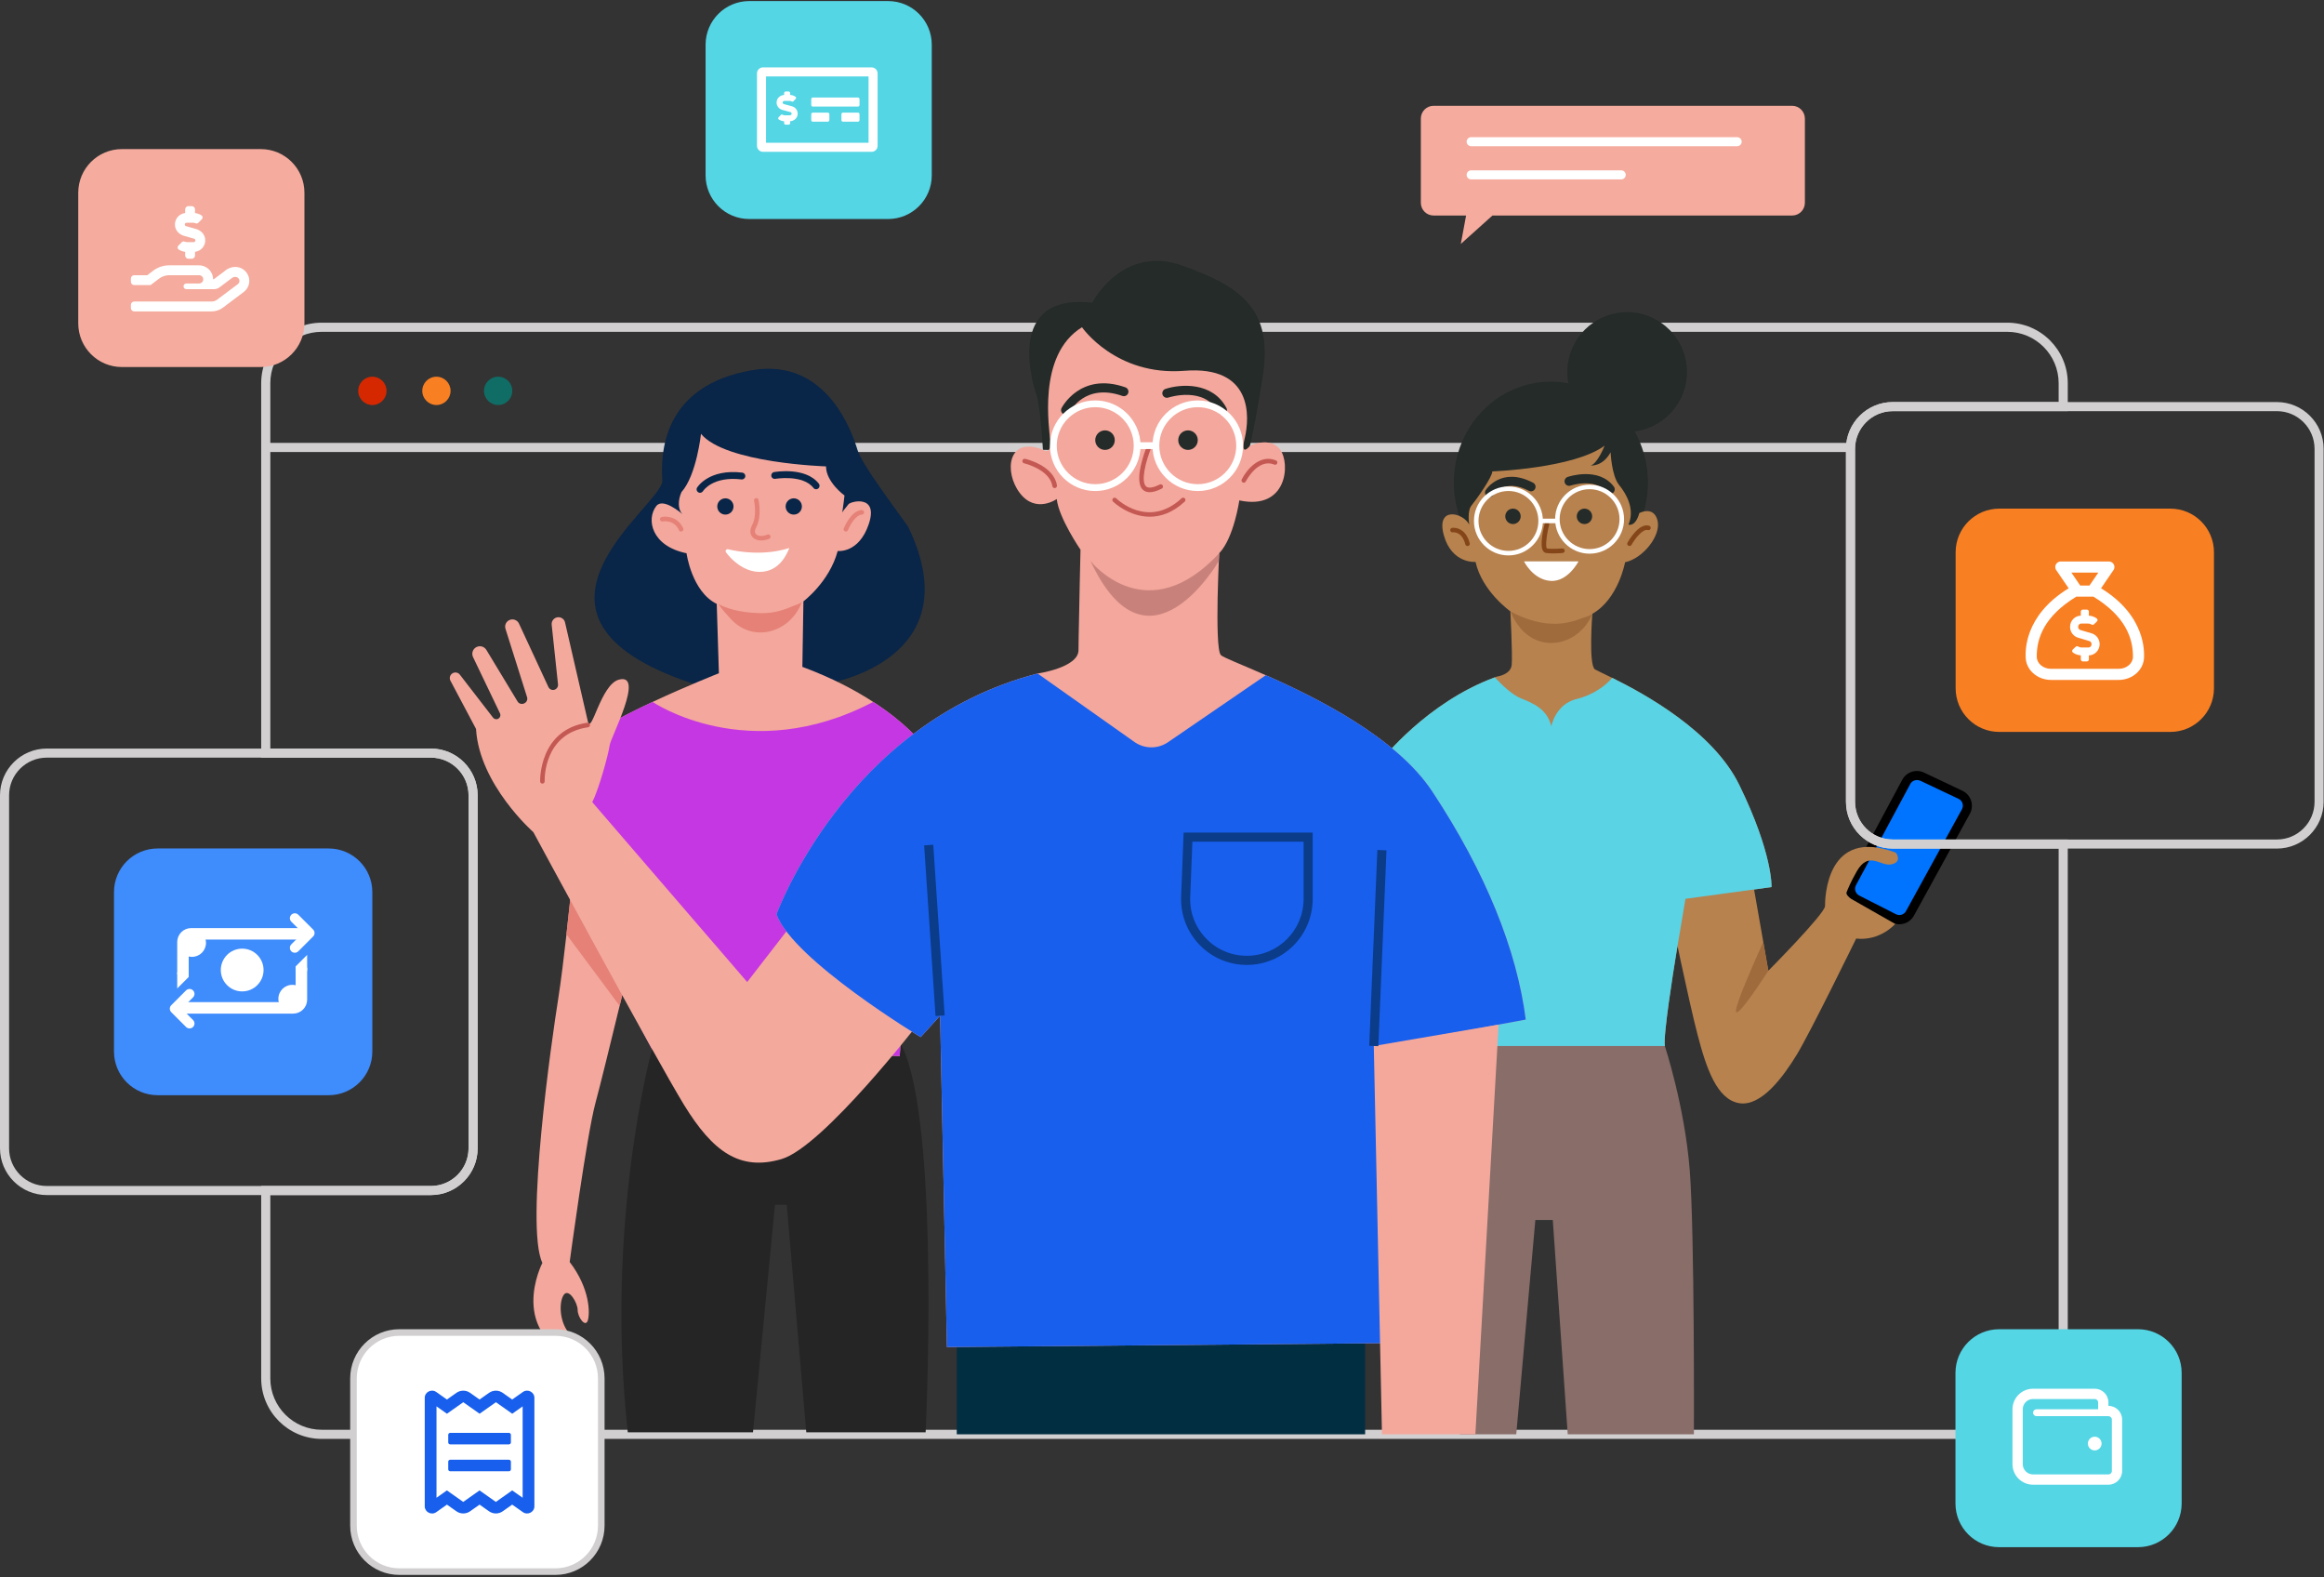 <svg width="538" height="365" viewBox="0 0 538 365" fill="none" xmlns="http://www.w3.org/2000/svg">
<rect x="0" y="0" width="538" height="365" fill="#333333" stroke="none"/>
<path d="M99.736 276.586H10.829C4.852 276.586 0 271.722 0 265.757V184.074C0 178.097 4.865 173.244 10.829 173.244H99.748C105.725 173.244 110.578 178.109 110.578 184.074V265.757C110.578 271.734 105.713 276.586 99.736 276.586ZM10.829 175.347C6.013 175.347 2.102 179.258 2.102 184.074V265.757C2.102 270.573 6.013 274.484 10.829 274.484H99.748C104.564 274.484 108.475 270.573 108.475 265.757V184.074C108.475 179.258 104.564 175.347 99.748 175.347H10.829Z" fill="#D1CFD0"/>
<path d="M76.086 253.473H36.497C30.911 253.473 26.389 248.951 26.389 243.365V206.477C26.389 200.892 30.911 196.369 36.497 196.369H76.086C81.671 196.369 86.194 200.892 86.194 206.477V243.365C86.194 248.939 81.671 253.473 76.086 253.473Z" fill="#3F8CFC"/>
<path d="M41.214 228.31V225.264H43.498V226.025L41.214 228.31Z" fill="white" stroke="white" stroke-width="0.381"/>
<path d="M70.912 221.456V224.502H68.628V223.74L70.912 221.456Z" fill="white" stroke="white" stroke-width="0.381"/>
<circle cx="56.063" cy="224.502" r="4.95" fill="white"/>
<path d="M42.355 224.121V218.029C42.355 216.978 43.208 216.125 44.259 216.125L69.008 216.125" stroke="white" stroke-width="2.665" stroke-linecap="square" stroke-linejoin="round"/>
<path d="M68.247 212.508L71.674 215.935L68.247 219.362" stroke="white" stroke-width="2.285" stroke-linecap="round" stroke-linejoin="round"/>
<path d="M69.77 225.263V231.356C69.77 232.407 68.918 233.259 67.867 233.259L43.117 233.259" stroke="white" stroke-width="2.665" stroke-linecap="square" stroke-linejoin="round"/>
<path d="M43.879 236.877L40.452 233.45L43.879 230.023" stroke="white" stroke-width="2.285" stroke-linecap="round" stroke-linejoin="round"/>
<circle cx="44.45" cy="218.219" r="3.236" fill="white"/>
<circle cx="67.676" cy="231.165" r="3.236" fill="white"/>
<path d="M205.595 50.689H173.45C167.864 50.689 163.342 46.166 163.342 40.581V10.354C163.342 4.769 167.864 0.246 173.45 0.246H205.595C211.181 0.246 215.703 4.769 215.703 10.354V40.569C215.703 46.154 211.181 50.689 205.595 50.689Z" fill="#54D6E5"/>
<g clip-path="url(#clip0_3829_108717)">
<path d="M201.766 15.593H176.636C175.865 15.593 175.24 16.218 175.24 16.989V33.743C175.24 34.514 175.865 35.139 176.636 35.139H201.766C202.537 35.139 203.162 34.514 203.162 33.743V16.989C203.162 16.218 202.537 15.593 201.766 15.593ZM201.068 33.045H177.334V17.687H201.068V33.045ZM188.154 28.158H191.645C191.837 28.158 191.994 28.002 191.994 27.809V26.413C191.994 26.22 191.837 26.064 191.645 26.064H188.154C187.961 26.064 187.805 26.22 187.805 26.413V27.809C187.805 28.002 187.961 28.158 188.154 28.158ZM198.625 26.064H195.135C194.942 26.064 194.786 26.22 194.786 26.413V27.809C194.786 28.002 194.942 28.158 195.135 28.158H198.625C198.818 28.158 198.974 28.002 198.974 27.809V26.413C198.974 26.22 198.818 26.064 198.625 26.064ZM188.154 24.668H198.625C198.818 24.668 198.974 24.512 198.974 24.319V22.923C198.974 22.73 198.818 22.574 198.625 22.574H188.154C187.961 22.574 187.805 22.73 187.805 22.923V24.319C187.805 24.512 187.961 24.668 188.154 24.668ZM181.118 25.441L182.959 25.94C183.141 25.99 183.268 26.139 183.268 26.302C183.268 26.512 183.072 26.682 182.829 26.682H181.68C181.499 26.682 181.321 26.637 181.166 26.553C181.032 26.48 180.868 26.493 180.763 26.605L180.237 27.16C180.101 27.303 180.123 27.537 180.286 27.648C180.648 27.895 181.074 28.036 181.523 28.064V28.507C181.523 28.7 181.679 28.856 181.872 28.856H182.57C182.763 28.856 182.919 28.7 182.919 28.507V28.06C183.887 28.012 184.664 27.25 184.664 26.302C184.664 25.509 184.113 24.806 183.324 24.593L181.483 24.094C181.3 24.044 181.174 23.895 181.174 23.732C181.174 23.522 181.37 23.352 181.613 23.352H182.762C182.943 23.352 183.121 23.398 183.275 23.481C183.41 23.553 183.574 23.541 183.678 23.429L184.205 22.874C184.341 22.731 184.318 22.497 184.156 22.386C183.794 22.139 183.368 21.998 182.919 21.97V21.527C182.919 21.334 182.763 21.178 182.57 21.178H181.872C181.679 21.178 181.523 21.334 181.523 21.527V21.974C180.555 22.022 179.778 22.784 179.778 23.732C179.778 24.525 180.328 25.228 181.118 25.441Z" fill="white"/>
</g>
<path d="M414.87 24.484H331.879C330.241 24.484 328.921 25.804 328.921 27.441V46.924C328.921 48.562 330.241 49.882 331.879 49.882H339.396L338.173 56.458L345.495 49.882H414.87C416.508 49.882 417.828 48.562 417.828 46.924V27.441C417.816 25.804 416.496 24.484 414.87 24.484Z" fill="#F5AB9D"/>
<path d="M402.147 33.846H340.57C339.983 33.846 339.519 33.37 339.519 32.795C339.519 32.221 339.995 31.744 340.57 31.744H402.147C402.734 31.744 403.198 32.221 403.198 32.795C403.198 33.37 402.721 33.846 402.147 33.846Z" fill="white"/>
<path d="M375.306 41.522H340.57C339.983 41.522 339.519 41.045 339.519 40.471C339.519 39.896 339.995 39.419 340.57 39.419H375.306C375.893 39.419 376.357 39.896 376.357 40.471C376.357 41.045 375.893 41.522 375.306 41.522Z" fill="white"/>
<path d="M441.296 180.957L428.719 204.388C427.973 205.769 428.511 207.492 429.916 208.213L438.423 212.54C439.768 213.225 441.418 212.723 442.151 211.391L455.095 187.826C455.877 186.408 455.303 184.636 453.836 183.952L444.962 179.747C443.618 179.111 442.005 179.637 441.296 180.957Z" fill="#0074FF"/>
<path d="M439.707 213.909C439.12 213.909 438.509 213.774 437.947 213.481L429.44 209.154C428.511 208.678 427.827 207.871 427.509 206.869C427.191 205.866 427.301 204.815 427.79 203.899L440.367 180.468C441.345 178.659 443.557 177.926 445.415 178.806L454.288 183.01C455.242 183.462 455.987 184.306 456.305 185.308C456.623 186.31 456.525 187.423 456.012 188.351L443.068 211.917C442.371 213.188 441.064 213.909 439.707 213.909ZM443.765 180.529C443.141 180.529 442.543 180.859 442.225 181.446L429.648 204.876C429.428 205.292 429.379 205.769 429.525 206.221C429.672 206.673 429.978 207.04 430.405 207.26L438.912 211.587C439.756 212.014 440.782 211.697 441.235 210.865L454.178 187.3C454.411 186.873 454.459 186.384 454.313 185.919C454.166 185.455 453.836 185.088 453.396 184.88L444.523 180.676C444.278 180.59 444.021 180.529 443.765 180.529Z" fill="black"/>
<path d="M428.059 102.5H61.528V104.615H428.059V102.5Z" fill="#D1CFD0"/>
<path d="M86.205 93.737C88.014 93.737 89.481 92.27 89.481 90.461C89.481 88.652 88.014 87.185 86.205 87.185C84.396 87.185 82.93 88.652 82.93 90.461C82.93 92.27 84.396 93.737 86.205 93.737Z" fill="#D62800"/>
<path d="M101.032 93.737C102.841 93.737 104.307 92.27 104.307 90.461C104.307 88.652 102.841 87.185 101.032 87.185C99.222 87.185 97.756 88.652 97.756 90.461C97.756 92.27 99.222 93.737 101.032 93.737Z" fill="#F97F23"/>
<path d="M115.32 93.737C117.129 93.737 118.595 92.27 118.595 90.461C118.595 88.652 117.129 87.185 115.32 87.185C113.511 87.185 112.044 88.652 112.044 90.461C112.044 92.27 113.511 93.737 115.32 93.737Z" fill="#0F6D66"/>
<path d="M464.677 333.018H74.472C66.747 333.018 60.465 326.735 60.465 319.011V274.484H99.736C104.552 274.484 108.463 270.573 108.463 265.757V184.074C108.463 179.258 104.552 175.347 99.736 175.347H60.465V88.689C60.465 80.964 66.747 74.682 74.472 74.682H464.677C472.402 74.682 478.684 80.964 478.684 88.689V95.154H438.167C433.363 95.154 429.44 99.066 429.44 103.881V185.565C429.44 190.381 433.351 194.292 438.167 194.292H478.684V319.011C478.684 326.735 472.402 333.018 464.677 333.018ZM62.579 276.586V319.011C62.579 325.574 67.921 330.903 74.472 330.903H464.677C471.241 330.903 476.57 325.562 476.57 319.011V196.394H438.167C432.19 196.394 427.337 191.529 427.337 185.565V103.881C427.337 97.905 432.202 93.052 438.167 93.052H476.57V88.689C476.57 82.125 471.229 76.796 464.677 76.796H74.472C67.908 76.796 62.579 82.138 62.579 88.689V173.244H99.748C105.725 173.244 110.577 178.109 110.577 184.074V265.757C110.577 271.734 105.713 276.586 99.748 276.586H62.579Z" fill="#D1CFD0"/>
<path d="M214.286 331.49C214.286 331.49 217.525 264.73 209.592 243.928C201.66 223.137 150.949 242.791 150.949 242.791C150.949 242.791 139.985 282.563 145.326 331.49H174.318L179.403 278.847H182.128L186.651 331.49H214.286Z" fill="#252525"/>
<path d="M146.683 219.409C146.683 219.409 145.216 225.496 143.444 232.781C141.403 241.19 138.946 251.2 137.846 255.27C135.792 262.873 131.881 292.072 131.881 292.072C136.611 298.245 136.611 304.001 136.061 305.651C135.499 307.302 133.727 304.833 133.727 303.183C133.727 301.532 131.673 298.049 130.512 299.675C129.351 301.325 129.412 306.25 132.089 308.939C134.766 311.604 134.973 315.1 134.973 315.1C116.884 308.939 125.562 292.28 125.562 292.28C121.492 283.859 127.774 240.261 129.217 231.216C129.84 227.268 130.549 221.487 131.136 216.231C131.918 209.399 132.505 203.422 132.505 203.422L146.683 219.409Z" fill="#F4A79C"/>
<path d="M146.683 219.409C146.683 219.409 145.217 225.496 143.444 232.781L131.124 216.231C131.906 209.399 132.493 203.422 132.493 203.422L146.683 219.409Z" fill="#E58177"/>
<path d="M174.159 85.67C152.929 89.275 152.978 105.544 153.332 111.191C153.687 116.837 113.621 142.566 160.165 158.137H191.845C191.845 158.137 225.103 152.711 210.228 121.91C207.075 117.4 199.546 107.548 198.507 104.138C197.468 100.728 191.662 82.7 174.159 85.67Z" fill="#092547"/>
<path d="M212.979 171.582L208.285 244.404L150.937 242.779L130.806 204.999C130.806 204.999 129.266 179.49 133.263 173.403C135.231 170.384 143.359 166.058 151.071 162.452C158.955 158.761 166.423 155.815 166.423 155.815L165.922 139.767C160.116 136.907 158.93 128.045 158.93 128.045C150.754 126.383 149.556 120.125 151.939 117.106C153.491 115.138 157.61 118.683 158.014 119.001C157.989 118.964 157.965 118.94 157.916 118.891C156.877 117.852 156.963 115.627 157.757 113.892C161.253 110.005 162.279 100.41 162.279 100.41C167.902 107.218 191.223 107.939 191.223 107.939C191.223 111.594 195.5 114.674 195.5 114.674C195.5 114.674 195.207 117.253 194.987 118.61C195.329 117.95 196.038 117.253 196.38 116.74C196.857 116.018 203.433 114.356 201.135 121.25C198.837 128.143 193.924 127.52 193.924 127.52C192.017 134.658 185.991 139.18 185.991 139.18L185.747 154.336C192.628 156.891 198.018 159.763 202.125 162.44C209.764 167.378 212.979 171.582 212.979 171.582Z" fill="#F4A79C"/>
<path d="M212.979 171.582L208.285 244.404L150.937 242.779L130.806 204.999C130.806 204.999 129.266 179.49 133.263 173.403C135.231 170.384 143.359 166.058 151.071 162.452C151.071 162.452 173.206 177.608 202.137 162.452C209.764 167.378 212.979 171.582 212.979 171.582Z" fill="#C537E2"/>
<path d="M176.127 141.906C172.863 141.857 169.319 141.344 166.349 139.84C166.544 139.938 166.239 139.657 166.349 139.84C166.85 140.745 168.292 142.248 168.977 143.03C174.257 149.068 183.069 146.391 185.636 139.278C185.502 139.632 183.815 140.158 183.448 140.317C182.605 140.684 181.749 141.001 180.869 141.27C179.305 141.735 177.716 141.942 176.127 141.906Z" fill="#E58177"/>
<path d="M162.046 114.051C161.9 114.051 161.765 114.014 161.631 113.928C161.264 113.696 161.142 113.22 161.374 112.853C161.484 112.67 164.149 108.465 171.837 109.382C172.264 109.431 172.582 109.822 172.533 110.262C172.484 110.689 172.093 111.007 171.653 110.958C165.029 110.164 162.816 113.537 162.731 113.684C162.572 113.916 162.315 114.051 162.046 114.051Z" fill="#092547"/>
<path d="M188.936 113.232C188.704 113.232 188.46 113.122 188.313 112.926C185.869 109.748 179.537 110.812 179.476 110.824C179.048 110.897 178.633 110.616 178.559 110.176C178.486 109.748 178.767 109.333 179.195 109.259C179.488 109.211 186.529 108.013 189.56 111.948C189.829 112.291 189.768 112.792 189.413 113.061C189.279 113.171 189.108 113.232 188.936 113.232Z" fill="#092547"/>
<path d="M176.213 125.087C175.394 125.087 174.673 124.831 174.209 124.317C173.573 123.621 173.549 122.594 174.135 121.482C175.296 119.294 174.575 115.933 174.563 115.908C174.502 115.627 174.673 115.346 174.966 115.285C175.248 115.224 175.529 115.395 175.59 115.688C175.626 115.835 176.409 119.453 175.064 121.995C174.808 122.484 174.575 123.168 174.991 123.621C175.406 124.061 176.445 124.244 177.643 123.731C177.912 123.609 178.218 123.743 178.34 124.012C178.45 124.281 178.328 124.586 178.059 124.709C177.423 124.953 176.788 125.087 176.213 125.087Z" fill="#E58177"/>
<path d="M168.537 127.117C170.896 127.679 176.75 128.705 182.666 126.848C182.703 126.835 182.727 126.86 182.715 126.897C182.397 127.508 180.796 132.36 175.846 132.36C172.057 132.36 169.062 129.243 168.06 127.825C167.816 127.483 168.133 127.019 168.537 127.117Z" fill="white"/>
<path d="M195.817 123.022C195.756 123.022 195.683 123.01 195.622 122.985C195.353 122.875 195.219 122.57 195.329 122.301C195.5 121.873 197.101 118.121 199.496 118.047C199.765 118.047 200.034 118.267 200.034 118.561C200.046 118.854 199.814 119.098 199.521 119.098C198.066 119.147 196.697 121.702 196.294 122.692C196.221 122.9 196.025 123.022 195.817 123.022Z" fill="#E58177"/>
<path d="M157.671 123.022C157.476 123.022 157.28 122.912 157.195 122.716C156.033 120.199 153.516 120.663 153.406 120.687C153.124 120.749 152.843 120.565 152.782 120.272C152.721 119.991 152.904 119.71 153.198 119.649C154.383 119.404 156.95 119.636 158.16 122.264C158.282 122.533 158.172 122.839 157.904 122.961C157.818 123.01 157.745 123.022 157.671 123.022Z" fill="#E58177"/>
<path d="M167.926 119.098C168.966 119.098 169.808 118.256 169.808 117.216C169.808 116.177 168.966 115.334 167.926 115.334C166.887 115.334 166.044 116.177 166.044 117.216C166.044 118.256 166.887 119.098 167.926 119.098Z" fill="#092547"/>
<path d="M183.754 119.098C184.794 119.098 185.637 118.256 185.637 117.216C185.637 116.177 184.794 115.334 183.754 115.334C182.715 115.334 181.872 116.177 181.872 117.216C181.872 118.256 182.715 119.098 183.754 119.098Z" fill="#092547"/>
<path d="M384.057 239.32L385.402 242.082C385.402 242.082 390.01 256.04 391.171 270.829C392.32 285.631 392.136 331.954 392.136 331.954H362.924L359.465 282.355H355.432L351.007 331.954H337.941L345.727 242.082H385.402" fill="#886D69"/>
<path d="M438.729 213.835C438.729 213.835 435.318 217.832 429.696 217.221C429.696 217.221 419.038 239.038 415.97 244.05C412.915 249.073 407.769 256.174 402.623 255.319C397.477 254.451 395.021 247.338 392.943 239.32C390.853 231.302 386.819 211.697 386.819 211.697C386.819 211.697 387.064 203.972 390.743 203.361C394.41 202.75 405.691 203.727 405.691 203.727L408.197 218.003L409.37 224.665C409.37 224.665 422.485 211.44 422.485 209.716C422.485 207.993 422.729 191.212 438.9 197.347C438.9 197.347 440.489 199.425 437.922 200.036C435.343 200.647 432.666 196.761 429.843 201.65C428.364 204.229 427.74 205.854 427.435 206.612C427.288 206.979 428.119 207.785 428.559 208.042L438.729 213.835Z" fill="#B7824E"/>
<path d="M409.359 224.677C409.359 224.677 401.866 236.411 401.866 233.954C401.866 232.255 405.753 223.394 408.185 218.016L409.359 224.677Z" fill="#A06B3C"/>
<path d="M376.675 99.946C384.323 99.946 390.523 93.746 390.523 86.098C390.523 78.45 384.323 72.249 376.675 72.249C369.027 72.249 362.827 78.45 362.827 86.098C362.827 93.746 369.027 99.946 376.675 99.946Z" fill="#242B29"/>
<path d="M359.026 135C371.433 135 381.491 124.554 381.491 111.667C381.491 98.781 371.433 88.334 359.026 88.334C346.619 88.334 336.561 98.781 336.561 111.667C336.561 124.554 346.619 135 359.026 135Z" fill="#242B29"/>
<path d="M410.104 205.304L390.181 208.018C390.181 208.018 388.519 217.918 387.957 221.242C387.407 224.579 384.974 239.857 385.414 242.082H345.74L319.926 175.811C319.926 175.811 330.254 162.574 346.045 156.768C346.192 156.707 346.339 156.658 346.485 156.597C346.485 156.597 349.761 156.194 349.957 153.847C350.164 151.5 349.651 141.49 349.651 141.49C349.651 141.49 343.112 136.894 341.584 130.05C341.584 130.05 336.072 130.551 334.226 123.816C332.405 117.082 338.7 118.622 340.117 121.396C340.069 121.042 339.653 118.206 340.655 116.984C341.731 115.688 345.471 110.408 345.471 109.1C345.471 109.1 364.343 108.416 371.456 103.148C371.371 103.392 369.806 107.267 368.266 107.731C368.266 107.731 371.016 108.037 372.849 104.676C372.849 104.676 373.082 110.176 374.842 112.278C376.59 114.393 378.509 117.974 376.981 121.421C376.981 121.421 378.582 122.032 379.499 118.744C379.499 118.744 382.786 116.984 383.703 120.418C384.62 123.865 380.415 129.219 376.198 130.135C376.198 130.135 374.671 138.63 368.62 142.065C368.62 142.065 367.704 153.92 369.232 154.923C369.574 155.143 371.041 155.803 373.204 156.878C380.709 160.582 396.549 169.235 402.624 181.653C410.458 197.653 410.104 205.304 410.104 205.304Z" fill="#B7824E"/>
<path d="M410.104 205.304L390.181 208.018C390.181 208.018 388.519 217.918 387.957 221.243C387.407 224.579 384.974 239.858 385.414 242.082H345.74L319.926 175.811C319.926 175.811 330.254 162.574 346.045 156.769C347.488 158.321 350.03 160.814 352.059 161.609C355.102 162.819 358.182 164.176 359.124 168.087C359.124 168.087 360.052 162.965 365.015 161.768C368.804 160.851 371.811 158.614 373.216 156.879C380.721 160.582 396.561 169.236 402.636 181.654C410.458 197.653 410.104 205.304 410.104 205.304Z" fill="#5AD3E5"/>
<path d="M359.026 144.35C355.762 144.179 352.548 143.079 349.639 141.478C349.822 141.576 350.054 142.432 350.152 142.615C350.616 143.544 351.191 144.424 351.839 145.218C356.899 151.44 365.797 149.068 368.62 142.053C368.474 142.407 366.775 142.872 366.396 143.018C365.54 143.348 364.672 143.654 363.78 143.874C362.216 144.289 360.615 144.436 359.026 144.35Z" fill="#A06B3C"/>
<path d="M359.613 128.082C359.038 128.082 358.451 128.058 357.938 127.984C357.645 127.948 357.388 127.776 357.217 127.508C356.361 126.224 357.388 121.995 357.608 121.152C357.681 120.871 357.975 120.7 358.256 120.773C358.537 120.846 358.708 121.127 358.635 121.421C357.975 123.987 357.73 126.615 358.121 126.945C359.454 127.129 361.629 126.933 361.654 126.933C361.923 126.909 362.204 127.116 362.228 127.41C362.253 127.703 362.045 127.96 361.752 127.984C361.678 127.996 360.7 128.082 359.613 128.082Z" fill="#844618"/>
<path d="M352.804 129.928H365.417C365.417 129.928 362.948 134.743 358.903 134.438C354.857 134.132 352.804 129.928 352.804 129.928Z" fill="white"/>
<path d="M344.836 115.041C344.64 115.041 344.457 114.992 344.274 114.882C343.785 114.576 343.626 113.928 343.931 113.44C343.968 113.378 347.488 107.842 354.919 111.728C355.433 111.997 355.628 112.633 355.359 113.146C355.091 113.66 354.455 113.867 353.942 113.586C348.295 110.628 345.826 114.381 345.716 114.54C345.532 114.87 345.19 115.041 344.836 115.041Z" fill="#242B29"/>
<path d="M372.739 114.332C372.422 114.332 372.104 114.185 371.896 113.904C369.329 110.482 363.633 112.376 363.572 112.388C363.022 112.572 362.423 112.278 362.24 111.728C362.057 111.178 362.35 110.579 362.9 110.384C363.193 110.286 370.099 107.976 373.595 112.621C373.949 113.085 373.852 113.745 373.387 114.1C373.179 114.258 372.959 114.332 372.739 114.332Z" fill="#242B29"/>
<path d="M350.25 121.286C351.236 121.286 352.035 120.487 352.035 119.502C352.035 118.516 351.236 117.717 350.25 117.717C349.265 117.717 348.466 118.516 348.466 119.502C348.466 120.487 349.265 121.286 350.25 121.286Z" fill="#242B29"/>
<path d="M366.799 121.286C367.785 121.286 368.584 120.487 368.584 119.502C368.584 118.516 367.785 117.717 366.799 117.717C365.814 117.717 365.015 118.516 365.015 119.502C365.015 120.487 365.814 121.286 366.799 121.286Z" fill="#242B29"/>
<path d="M339.726 126.371C339.494 126.371 339.274 126.212 339.213 125.98C338.418 122.9 336.353 123.193 336.328 123.205C336.035 123.254 335.766 123.059 335.729 122.765C335.68 122.472 335.876 122.203 336.169 122.166C336.206 122.154 339.213 121.726 340.239 125.723C340.313 126.004 340.142 126.298 339.86 126.371C339.812 126.359 339.775 126.371 339.726 126.371Z" fill="#844618"/>
<path d="M377.225 126.371C377.139 126.371 377.054 126.347 376.968 126.31C376.711 126.163 376.626 125.845 376.76 125.589C377.029 125.112 379.4 120.981 381.759 121.665C382.041 121.751 382.199 122.032 382.126 122.313C382.053 122.594 381.759 122.753 381.478 122.68C380.305 122.338 378.533 124.599 377.689 126.114C377.591 126.273 377.42 126.371 377.225 126.371Z" fill="#844618"/>
<path d="M349.198 128.547C344.798 128.547 341.217 124.965 341.217 120.565C341.217 116.165 344.798 112.584 349.198 112.584C353.598 112.584 357.179 116.165 357.179 120.565C357.179 124.965 353.598 128.547 349.198 128.547ZM349.198 113.635C345.372 113.635 342.268 116.74 342.268 120.565C342.268 124.391 345.372 127.495 349.198 127.495C353.024 127.495 356.128 124.391 356.128 120.565C356.128 116.74 353.024 113.635 349.198 113.635Z" fill="white"/>
<path d="M367.985 128.143C363.585 128.143 360.004 124.562 360.004 120.162C360.004 115.762 363.585 112.18 367.985 112.18C372.385 112.18 375.967 115.762 375.967 120.162C375.967 124.562 372.385 128.143 367.985 128.143ZM367.985 113.219C364.16 113.219 361.055 116.324 361.055 120.15C361.055 123.975 364.16 127.08 367.985 127.08C371.811 127.08 374.915 123.975 374.915 120.15C374.915 116.336 371.811 113.219 367.985 113.219Z" fill="white"/>
<path d="M360.517 120.04H356.654V121.091H360.517V120.04Z" fill="white"/>
<path d="M316.027 307.937H221.485V331.954H316.027V307.937Z" fill="#022E42"/>
<path d="M252.849 70.049C252.849 70.049 259.767 56.58 273.615 61.444C287.463 66.309 294.76 71.736 292.328 87.075C289.895 102.415 288.771 105.409 288.771 105.409L241.433 104.101C241.433 104.101 240.871 93.993 239.942 91.378C239.013 88.762 232.633 67.812 252.849 70.049Z" fill="#242B29"/>
<path d="M104.661 155.889C105.224 155.473 106.03 155.583 106.458 156.145L114.134 166.082C114.464 166.498 115.063 166.583 115.478 166.253C115.833 165.972 115.943 165.495 115.747 165.092L109.489 152.038C109.123 151.207 109.44 150.229 110.235 149.789C111.066 149.325 112.105 149.606 112.594 150.413L119.817 162.354C120.123 162.868 120.783 163.063 121.321 162.806L121.394 162.77C121.932 162.513 122.188 161.914 122.017 161.352L117.018 145.536C116.762 144.717 117.153 143.837 117.947 143.495C118.778 143.128 119.756 143.495 120.147 144.326L126.955 159.005C127.261 159.653 128.055 159.885 128.654 159.494C129.021 159.25 129.229 158.834 129.18 158.394L127.713 144.583C127.615 143.654 128.349 142.847 129.278 142.847C130.011 142.847 130.646 143.348 130.805 144.057C131.832 148.506 135.377 163.809 136.061 166.852C136.868 170.421 139.031 158.431 143.272 157.294C149.359 155.669 141.366 170.641 141.133 172.487C140.901 174.332 138.713 182.521 137.1 185.638L172.973 227.281L183.24 214.019L212.978 236.399C212.978 236.399 190.598 265.415 180.93 268.251C171.262 271.098 165.004 266.539 158.367 255.735C151.73 244.93 123.472 192.593 123.472 192.593C123.472 192.593 110.956 181.593 110.198 168.698L104.282 157.551C103.977 156.976 104.136 156.267 104.661 155.889Z" fill="#F4A99D"/>
<path d="M125.563 181.36C125.281 181.36 125.049 181.14 125.037 180.847C125.037 180.725 124.719 168.881 135.988 167.268C136.27 167.219 136.538 167.427 136.587 167.72C136.624 168.013 136.428 168.27 136.135 168.319C125.819 169.798 126.076 180.358 126.088 180.81C126.1 181.104 125.868 181.348 125.575 181.36C125.575 181.348 125.563 181.36 125.563 181.36Z" fill="#C45853"/>
<path d="M353.208 235.971L322.761 241.605L320.5 310.858L219.212 311.763L217.635 235.066L213.137 240.029C213.137 240.029 183.583 222.208 179.745 211.599C179.745 211.599 195.769 167.39 240.198 155.876C240.198 155.876 249.67 154.532 249.67 150.462C249.67 149.814 249.683 148.787 249.707 147.504C249.817 140.769 250.135 127.227 250.135 127.227C250.135 127.227 245.099 119.881 244.635 115.493C244.635 115.493 239.782 118.964 236.079 114.099C232.363 109.235 233.268 100.826 241.445 104.101C241.445 104.101 243.254 105.421 243.131 102.415C243.021 99.408 239.917 82.248 250.477 75.733C250.477 75.733 258.287 87.075 274.177 85.817C290.066 84.545 289.296 96.536 288.172 101.327C287.035 106.118 289.369 103.173 289.369 103.173C289.369 103.173 293.953 100.887 296.348 104.065C298.756 107.243 297.998 118.206 286.9 115.811C286.9 115.811 285.641 124.513 282.244 128.033C282.244 128.033 282.207 128.693 282.158 129.818C282.072 131.724 281.95 134.951 281.877 138.349C281.767 144.301 281.828 150.755 282.622 151.611C283.124 152.148 287.255 153.725 293.024 156.267C304.758 161.45 323.238 170.617 331.549 183.169C343.955 201.906 351.179 219.947 353.208 235.971Z" fill="#F4A79C"/>
<path d="M282.243 128.046C282.243 128.046 282.207 128.706 282.158 129.83C282.158 129.83 265.755 158.345 252.457 129.854C252.958 130.466 265.645 145.866 282.243 128.046Z" fill="#C9827B"/>
<path d="M353.208 235.971L322.761 241.605L320.5 310.858L219.212 311.763L217.635 235.066L213.137 240.028C213.137 240.028 183.583 222.208 179.745 211.599C179.745 211.599 195.769 167.39 240.198 155.876L262.614 171.717C264.949 173.367 268.041 173.379 270.388 171.778L293.036 156.267C304.77 161.45 323.25 170.617 331.562 183.169C343.955 201.906 351.179 219.947 353.208 235.971Z" fill="#185FED"/>
<path d="M318.031 242.082L319.926 331.955H341.547L346.925 237.132L318.031 242.082Z" fill="#F4A89C"/>
<path d="M246.688 95.973C246.529 95.973 246.37 95.937 246.223 95.863C245.698 95.607 245.49 94.971 245.746 94.458C245.783 94.372 250.061 85.975 260.524 89.642C261.074 89.838 261.367 90.437 261.171 90.987C260.976 91.537 260.377 91.818 259.827 91.634C251.161 88.591 247.775 95.118 247.641 95.387C247.445 95.766 247.079 95.973 246.688 95.973Z" fill="#242B29"/>
<path d="M282.977 95.974C282.598 95.974 282.231 95.766 282.048 95.411C278.858 89.361 270.803 91.903 270.461 92.013C269.911 92.197 269.312 91.891 269.128 91.341C268.945 90.791 269.251 90.192 269.801 90.009C273.272 88.872 280.691 88.322 283.918 94.421C284.187 94.934 283.991 95.57 283.478 95.851C283.307 95.937 283.136 95.974 282.977 95.974Z" fill="#242B29"/>
<path d="M266.182 119.587C261.293 119.587 257.712 116.141 257.663 116.092C257.455 115.884 257.455 115.554 257.651 115.346C257.859 115.138 258.189 115.138 258.397 115.334C258.702 115.627 265.828 122.447 273.54 115.322C273.748 115.126 274.09 115.138 274.286 115.346C274.482 115.566 274.469 115.896 274.261 116.092C271.426 118.707 268.639 119.587 266.182 119.587Z" fill="#C45853"/>
<path d="M266.135 113.916C265.499 113.916 264.986 113.733 264.582 113.354C262.346 111.288 265.157 104.15 265.487 103.344C265.597 103.075 265.902 102.94 266.171 103.05C266.44 103.16 266.575 103.466 266.465 103.735C265.328 106.521 264.02 111.386 265.304 112.572C265.964 113.183 267.394 112.682 268.469 112.144C268.726 112.009 269.044 112.119 269.178 112.376C269.313 112.633 269.203 112.95 268.946 113.085C267.834 113.647 266.905 113.916 266.135 113.916Z" fill="#C45853"/>
<path d="M287.927 111.716C287.854 111.716 287.769 111.704 287.695 111.655C287.439 111.521 287.329 111.203 287.463 110.946C288.563 108.746 291.631 105.006 295.383 106.558C295.652 106.668 295.774 106.974 295.664 107.243C295.554 107.512 295.249 107.634 294.98 107.524C291.203 105.959 288.429 111.362 288.404 111.411C288.306 111.606 288.123 111.716 287.927 111.716Z" fill="#C45853"/>
<path d="M244.158 112.963C243.901 112.963 243.681 112.78 243.632 112.523C242.997 108.624 237.142 107.243 237.081 107.23C236.8 107.169 236.617 106.888 236.69 106.595C236.751 106.314 237.032 106.13 237.326 106.192C237.594 106.253 243.938 107.744 244.684 112.34C244.732 112.633 244.537 112.902 244.244 112.951C244.219 112.963 244.182 112.963 244.158 112.963Z" fill="#C45853"/>
<path d="M255.806 104.126C257.055 104.126 258.067 103.114 258.067 101.865C258.067 100.616 257.055 99.604 255.806 99.604C254.557 99.604 253.545 100.616 253.545 101.865C253.545 103.114 254.557 104.126 255.806 104.126Z" fill="#242B29"/>
<path d="M275.02 104.126C276.269 104.126 277.281 103.114 277.281 101.865C277.281 100.616 276.269 99.604 275.02 99.604C273.771 99.604 272.759 100.616 272.759 101.865C272.759 103.114 273.771 104.126 275.02 104.126Z" fill="#242B29"/>
<path d="M253.546 113.647C247.764 113.647 243.059 108.942 243.059 103.16C243.059 97.379 247.764 92.673 253.546 92.673C259.327 92.673 264.033 97.379 264.033 103.16C264.033 108.929 259.327 113.647 253.546 113.647ZM253.546 94.238C248.632 94.238 244.635 98.235 244.635 103.148C244.635 108.062 248.632 112.058 253.546 112.058C258.459 112.058 262.456 108.062 262.456 103.148C262.456 98.235 258.459 94.238 253.546 94.238Z" fill="white"/>
<path d="M277.281 113.647C271.5 113.647 266.794 108.942 266.794 103.16C266.794 97.379 271.5 92.673 277.281 92.673C283.062 92.673 287.768 97.379 287.768 103.16C287.78 108.929 283.074 113.647 277.281 113.647ZM277.281 94.238C272.367 94.238 268.371 98.235 268.371 103.148C268.371 108.062 272.367 112.058 277.281 112.058C282.194 112.058 286.191 108.062 286.191 103.148C286.191 98.235 282.194 94.238 277.281 94.238Z" fill="white"/>
<path d="M267.576 102.354H263.237V103.93H267.576V102.354Z" fill="white"/>
<path d="M288.648 223.32C284.468 223.32 280.569 221.658 277.673 218.651C274.776 215.632 273.272 211.672 273.431 207.492L274.006 192.69H303.878V208.091C303.878 216.488 297.045 223.32 288.648 223.32ZM276.035 194.805L275.534 207.578C275.387 211.171 276.695 214.593 279.188 217.184C281.682 219.776 285.043 221.206 288.648 221.206C295.884 221.206 301.775 215.314 301.775 208.079V194.793H276.035V194.805Z" fill="#0B3C89"/>
<path d="M318.855 196.711L316.972 242.04L319.084 242.128L320.967 196.799L318.855 196.711Z" fill="#0B3C89"/>
<path d="M216.047 195.507L213.938 195.648L216.574 235.149L218.684 235.009L216.047 195.507Z" fill="#0B3C89"/>
<path d="M527.085 196.394H438.166C432.189 196.394 427.337 191.53 427.337 185.565V103.881C427.337 97.905 432.202 93.052 438.166 93.052H527.085C533.062 93.052 537.914 97.917 537.914 103.881V185.565C537.914 191.542 533.05 196.394 527.085 196.394ZM438.166 95.155C433.363 95.155 429.439 99.066 429.439 103.881V185.565C429.439 190.381 433.35 194.292 438.166 194.292H527.085C531.901 194.292 535.812 190.381 535.812 185.565V103.881C535.812 99.066 531.901 95.155 527.085 95.155H438.166Z" fill="#D1CFD0"/>
<path d="M502.421 169.394H462.832C457.246 169.394 452.724 164.872 452.724 159.286V127.825C452.724 122.24 457.246 117.717 462.832 117.717H502.421C508.006 117.717 512.529 122.24 512.529 127.825V159.286C512.529 164.872 508.006 169.394 502.421 169.394Z" fill="#F97F23"/>
<g clip-path="url(#clip1_3829_108717)">
<path d="M486.386 136.154L489.353 131.807C489.45 131.611 489.497 131.394 489.487 131.175C489.477 130.957 489.412 130.744 489.297 130.558C489.182 130.372 489.022 130.218 488.831 130.111C488.64 130.004 488.425 129.948 488.207 129.947H477.07C476.85 129.947 476.635 130.003 476.444 130.11C476.252 130.216 476.092 130.37 475.976 130.557C475.861 130.743 475.796 130.956 475.786 131.174C475.776 131.393 475.822 131.611 475.92 131.807L478.89 136.154C468.405 142.565 468.935 150.939 468.935 152.007C468.935 154.965 471.565 157.362 474.808 157.362H490.469C493.713 157.362 496.342 154.965 496.342 152.007C496.342 150.958 496.813 142.53 486.386 136.154ZM485.759 132.517L483.712 135.516H481.564L479.518 132.517H485.759ZM493.772 152.007C493.772 153.542 492.29 154.792 490.469 154.792H474.808C472.988 154.792 471.506 153.542 471.506 152.007C471.462 147.67 473.253 142.613 480.657 138.086H484.624C491.99 142.593 493.808 147.667 493.772 152.007ZM484.224 146.585L481.6 145.807C481.297 145.72 481.087 145.42 481.087 145.074C481.087 144.654 481.396 144.314 481.775 144.314H483.413C483.676 144.315 483.935 144.389 484.159 144.528C484.247 144.588 484.353 144.617 484.46 144.61C484.567 144.602 484.668 144.559 484.748 144.488L485.43 143.836C485.478 143.791 485.516 143.735 485.541 143.674C485.565 143.612 485.577 143.546 485.573 143.48C485.57 143.414 485.552 143.349 485.521 143.29C485.49 143.232 485.447 143.18 485.395 143.14C484.862 142.748 484.225 142.522 483.565 142.488V141.546C483.564 141.423 483.514 141.305 483.427 141.219C483.34 141.132 483.222 141.084 483.099 141.084H482.166C482.043 141.084 481.925 141.132 481.838 141.219C481.75 141.305 481.701 141.423 481.7 141.546V142.48C480.319 142.52 479.211 143.668 479.211 145.08C479.211 146.234 479.969 147.26 481.053 147.583L483.676 148.362C483.979 148.448 484.189 148.748 484.189 149.093C484.189 149.515 483.88 149.855 483.501 149.855H481.863C481.599 149.854 481.341 149.779 481.117 149.641C481.028 149.58 480.922 149.552 480.815 149.559C480.709 149.567 480.607 149.61 480.528 149.681L479.84 150.327C479.792 150.373 479.754 150.428 479.729 150.489C479.704 150.551 479.693 150.617 479.697 150.683C479.7 150.75 479.718 150.814 479.748 150.873C479.779 150.932 479.823 150.983 479.875 151.023C480.408 151.415 481.045 151.641 481.705 151.675V152.615C481.706 152.737 481.756 152.855 481.843 152.941C481.93 153.028 482.048 153.076 482.171 153.076H483.104C483.227 153.076 483.345 153.028 483.432 152.941C483.519 152.855 483.569 152.737 483.57 152.615V151.686C484.945 151.652 486.058 150.498 486.064 149.086C486.065 147.935 485.307 146.908 484.224 146.585Z" fill="white"/>
</g>
<path d="M494.939 358.076H462.794C457.208 358.076 452.686 353.554 452.686 347.968V317.742C452.686 312.156 457.208 307.634 462.794 307.634H494.939C500.525 307.634 505.047 312.156 505.047 317.742V347.956C505.047 353.542 500.525 358.076 494.939 358.076Z" fill="#54D6E5"/>
<g clip-path="url(#clip2_3829_108717)">
<path d="M488.096 325.371V324.578C488.096 322.825 486.675 321.405 484.923 321.405H470.644C468.016 321.405 465.885 323.535 465.885 326.164V338.856C465.885 341.485 468.016 343.615 470.644 343.615H488.096C489.848 343.615 491.269 342.195 491.269 340.442V328.544C491.269 326.791 489.848 325.371 488.096 325.371ZM488.889 340.442C488.889 340.88 488.533 341.236 488.096 341.236H470.644C469.332 341.236 468.264 340.168 468.264 338.856V326.164C468.264 324.852 469.332 323.784 470.644 323.784H484.923C485.36 323.784 485.716 324.14 485.716 324.578V326.164H471.437C470.999 326.164 470.644 326.519 470.644 326.957C470.644 327.396 470.999 327.751 471.437 327.751H488.096C488.533 327.751 488.889 328.107 488.889 328.544V340.442ZM484.923 332.51C484.047 332.51 483.336 333.221 483.336 334.097C483.336 334.973 484.047 335.683 484.923 335.683C485.799 335.683 486.509 334.973 486.509 334.097C486.509 333.221 485.799 332.51 484.923 332.51Z" fill="white"/>
</g>
<path d="M60.368 84.947H28.222C22.637 84.947 18.114 80.424 18.114 74.839V44.612C18.114 39.027 22.637 34.504 28.222 34.504H60.368C65.953 34.504 70.476 39.027 70.476 44.612V74.826C70.476 80.412 65.953 84.947 60.368 84.947Z" fill="#F5AB9D"/>
<g clip-path="url(#clip3_3829_108717)">
<path d="M56.566 62.553C55.086 61.297 53.268 61.787 52.359 62.468L49.484 64.633H49.327C49.318 62.825 47.876 61.406 46.034 61.406H39.18C37.828 61.406 36.5 61.854 35.444 62.658L34.097 63.696H31.06C30.642 63.696 30.299 64.038 30.299 64.457V65.219C30.299 65.638 30.642 65.98 31.06 65.98H34.868L36.834 64.481C37.5 63.972 38.328 63.696 39.185 63.696H46.038C47.366 63.696 47.423 65.609 45.986 65.609H43.14C42.778 65.609 42.483 65.904 42.483 66.266V66.27C42.483 66.632 42.778 66.927 43.14 66.927H49.541C50.003 66.927 50.455 66.775 50.822 66.499L53.739 64.305C54.134 64.01 54.715 63.986 55.091 64.305C55.572 64.709 55.533 65.404 55.048 65.766L50.26 69.359C49.889 69.635 49.441 69.788 48.98 69.788H31.06C30.642 69.788 30.299 70.13 30.299 70.549V71.311C30.299 71.73 30.642 72.072 31.06 72.072H48.994C49.941 72.072 50.864 71.763 51.621 71.192L56.419 67.579C57.209 66.984 57.68 66.08 57.709 65.104C57.742 64.129 57.323 63.196 56.566 62.553ZM42.559 54.572L44.944 55.252C45.115 55.3 45.234 55.462 45.234 55.638C45.234 55.857 45.053 56.038 44.834 56.038H43.273C43.102 56.038 42.935 55.999 42.783 55.933C42.554 55.828 42.288 55.852 42.112 56.028L41.279 56.861C41.027 57.113 41.055 57.542 41.35 57.737C41.803 58.037 42.321 58.218 42.864 58.284V59.127C42.864 59.545 43.206 59.888 43.625 59.888H44.387C44.806 59.888 45.148 59.545 45.148 59.127V58.289C46.59 58.117 47.69 56.813 47.495 55.29C47.357 54.196 46.51 53.325 45.453 53.02L43.069 52.34C42.897 52.292 42.778 52.13 42.778 51.954C42.778 51.735 42.959 51.554 43.178 51.554H44.739C44.91 51.554 45.077 51.592 45.229 51.659C45.458 51.764 45.724 51.74 45.9 51.564L46.733 50.731C46.986 50.479 46.957 50.05 46.662 49.855C46.21 49.555 45.691 49.374 45.148 49.308V48.465C45.148 48.047 44.806 47.704 44.387 47.704H43.625C43.206 47.704 42.864 48.047 42.864 48.465V49.303C41.422 49.474 40.322 50.778 40.517 52.301C40.655 53.396 41.498 54.267 42.559 54.572Z" fill="white"/>
</g>
<path d="M128.588 363.732H92.435C86.575 363.732 81.828 358.977 81.828 353.1V319.028C81.828 313.151 86.575 308.395 92.435 308.395H128.588C134.448 308.395 139.195 313.151 139.195 319.028V353.086C139.195 358.964 134.447 363.732 128.588 363.732Z" fill="white" stroke="#D1CFD0" stroke-width="1.523"/>
<g clip-path="url(#clip4_3829_108717)">
<path d="M117.818 337.841H104.22C103.971 337.841 103.767 338.041 103.767 338.285V340.062C103.767 340.306 103.971 340.506 104.22 340.506H117.818C118.068 340.506 118.272 340.306 118.272 340.062V338.285C118.272 338.041 118.068 337.841 117.818 337.841ZM121.037 322.166L118.572 323.904L116.385 322.36C115.433 321.688 114.164 321.688 113.206 322.36L111.019 323.904L108.832 322.36C108.369 322.032 107.813 321.856 107.243 321.856C106.672 321.856 106.116 322.032 105.653 322.36L103.466 323.904L101.002 322.166C99.88 321.377 98.327 322.16 98.327 323.509V348.624C98.327 349.946 99.863 350.768 101.002 349.968L103.466 348.224L105.653 349.768C106.605 350.44 107.874 350.44 108.832 349.768L111.019 348.224L113.206 349.768C114.158 350.44 115.433 350.44 116.385 349.768L118.572 348.224L121.037 349.962C122.158 350.751 123.711 349.968 123.711 348.624V323.509C123.711 322.182 122.175 321.366 121.037 322.166ZM120.991 346.642L118.572 344.937L114.793 347.602L111.013 344.937L107.234 347.602L103.455 344.937L101.047 346.642V325.486L103.466 327.191L107.245 324.525L111.025 327.191L114.804 324.525L118.583 327.191L120.991 325.486V346.642ZM117.818 331.622H104.22C103.971 331.622 103.767 331.822 103.767 332.066V333.843C103.767 334.087 103.971 334.287 104.22 334.287H117.818C118.068 334.287 118.272 334.087 118.272 333.843V332.066C118.272 331.822 118.068 331.622 117.818 331.622Z" fill="#185FED"/>
</g>
<defs>
<clipPath id="clip0_3829_108717">
<rect width="27.922" height="22.338" fill="white" transform="translate(175.24 14.197)"/>
</clipPath>
<clipPath id="clip1_3829_108717">
<rect width="27.415" height="27.415" fill="white" transform="translate(468.931 129.947)"/>
</clipPath>
<clipPath id="clip2_3829_108717">
<rect width="25.384" height="25.384" fill="white" transform="translate(465.885 319.818)"/>
</clipPath>
<clipPath id="clip3_3829_108717">
<rect width="27.415" height="24.369" fill="white" transform="translate(30.299 47.704)"/>
</clipPath>
<clipPath id="clip4_3829_108717">
<rect width="25.384" height="28.43" fill="white" transform="translate(98.327 321.849)"/>
</clipPath>
</defs>
</svg>
